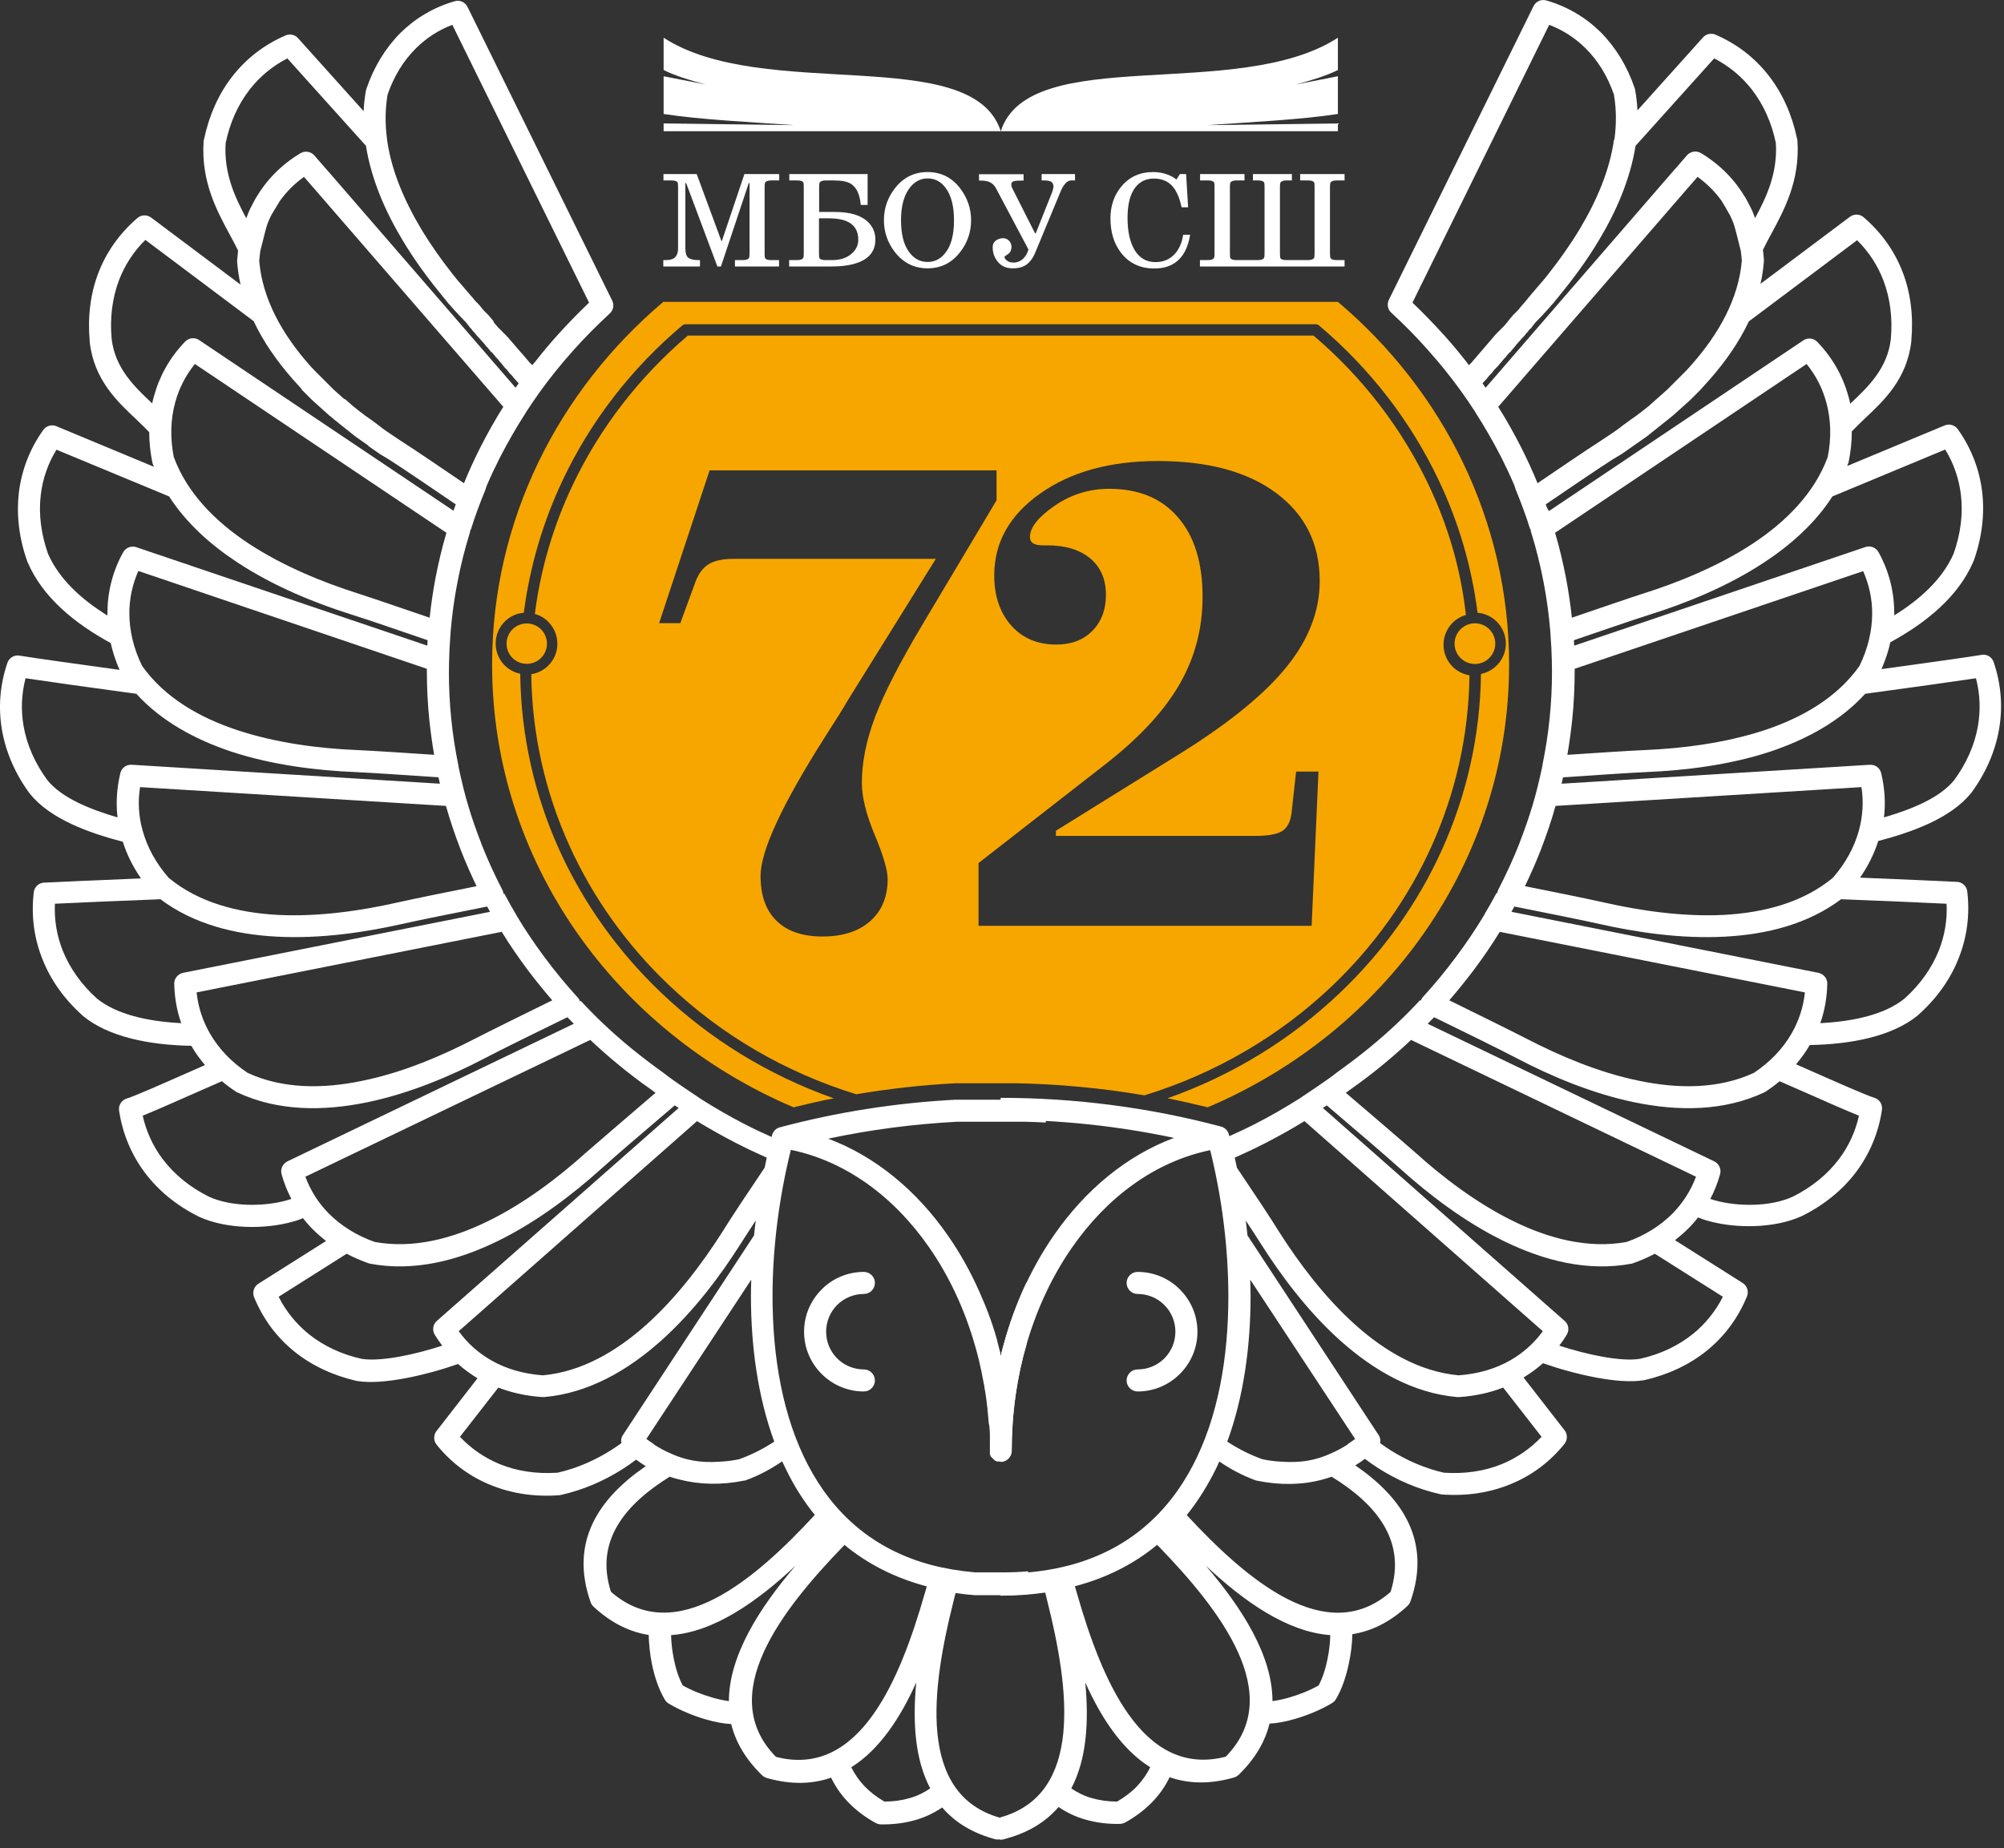 <svg width="129" height="119" viewBox="0 0 129 119" fill="none" xmlns="http://www.w3.org/2000/svg">
<rect x="0" y="0" width="129" height="119" fill="#333333" stroke="none"/>
<g clip-path="url(#clip0)">
<path fill-rule="evenodd" clip-rule="evenodd" d="M29.337 32.474C27.797 31.424 26.017 30.215 25.037 29.585L24.937 29.525L24.837 29.465L24.737 29.405L24.637 29.345L24.537 29.285L24.437 29.225L24.337 29.155L24.237 29.085L24.137 29.015L24.037 28.945L23.937 28.875L23.837 28.805L23.737 28.735L23.677 28.665L23.577 28.595L23.477 28.525L23.377 28.455L23.277 28.385L23.177 28.315L23.077 28.245L22.977 28.175L22.877 28.105L22.777 28.025L22.677 27.945L22.577 27.865L22.477 27.785L22.377 27.705L22.277 27.625L22.177 27.545L22.077 27.465L21.977 27.385L21.877 27.305L21.777 27.225L21.677 27.145L21.577 27.065L21.477 26.985L21.377 26.895L21.277 26.815L21.177 26.735L21.077 26.645L20.977 26.555L20.877 26.465L20.777 26.375L20.677 26.285L20.577 26.195L20.477 26.105L20.377 26.015L20.276 25.925L20.177 25.835L20.076 25.745L19.986 25.655L19.896 25.565L19.806 25.475L19.716 25.385L19.627 25.295L19.537 25.205L19.447 25.115L19.377 25.005L19.287 24.905L19.197 24.805L19.106 24.705L19.016 24.605L18.926 24.505L18.836 24.405C17.836 23.266 16.956 22.016 16.326 20.676L9.356 15.447C8.596 16.197 8.036 17.067 7.666 18.026C7.226 19.186 7.066 20.466 7.186 21.796V21.816C7.406 23.726 8.686 24.925 9.766 25.945L9.796 25.975C9.826 25.825 9.866 25.675 9.906 25.525L9.916 25.495C10.266 24.215 10.926 23.026 11.916 21.996C12.166 21.736 12.566 21.706 12.846 21.916L29.187 32.884C29.237 32.764 29.287 32.624 29.337 32.474ZM66.08 82.566V86.555C65.46 88.695 65.13 90.994 65.13 93.394C65.13 93.784 64.81 94.104 64.42 94.104H64.4H64.38H64.36H64.34H64.32H64.3H64.28H64.26H64.24H64.22H64.2H64.18L64.15 94.094L64.13 94.084L64.11 94.074L64.09 94.064L64.07 94.054L64.05 94.044L64.03 94.034L64.02 94.024L64.01 94.014L64 94.004L63.99 93.994L63.98 93.984L63.97 93.974L63.96 93.964L63.95 93.954L63.94 93.944L63.93 93.934L63.92 93.924L63.91 93.914L63.9 93.904L63.89 93.894L63.88 93.884L63.87 93.874L63.86 93.864L63.85 93.854L63.84 93.844L63.83 93.834L63.82 93.824L63.81 93.814L63.8 93.804L63.79 93.794L63.78 93.784L63.77 93.764L63.76 93.734L63.75 93.714L63.74 93.694L63.73 93.664V93.644L63.72 93.614V93.594V93.574V93.554V93.534V93.514V93.494V93.474V93.454V93.434V93.324V93.214V93.204V93.104V92.994V92.964V92.884V92.774V92.734V92.664V92.554V92.504V92.444V92.334C63.72 92.224 63.71 92.114 63.7 92.004L63.69 91.894L63.68 91.804V91.784L63.65 91.654L63.63 91.434L63.62 91.324L63.61 91.214L63.6 91.104V91.084L63.59 90.994L63.58 90.884L63.57 90.774L63.56 90.664L63.52 90.344L63.51 90.234C63.48 90.025 63.45 89.815 63.42 89.605L63.4 89.505L63.38 89.405L63.35 89.195L63.33 89.095L63.27 88.785L63.25 88.685L63.19 88.375L63.17 88.275C63.07 87.795 62.96 87.325 62.83 86.865L62.8 86.765L62.77 86.665C62.1 84.305 61.09 82.156 59.81 80.316C57.55 77.057 54.449 74.767 50.909 74.037C50.179 76.977 49.729 80.236 49.729 83.456C49.729 87.385 50.389 91.234 52.019 94.344C53.619 97.403 56.159 99.753 59.94 100.763C60.81 100.993 61.75 101.153 62.77 101.243H62.79H62.81H62.82H62.83H62.85H62.88H62.89H62.91H62.93H62.96H62.97H62.99H63.02H63.04H63.05H63.07H63.09H63.11H63.13H63.16H63.19H63.21H63.24H63.26H63.29H63.32H63.34H63.37H63.4H63.42H63.45H63.48H63.5H63.51H63.54H63.57H63.59H63.6H63.63H63.66H63.68H63.69H63.72H63.75H63.77H63.78H63.81H63.84H63.85H63.86H63.89H63.92H63.93H63.94H63.97H64H64.01H64.03H64.06H64.09H64.1H64.12H64.15H64.18H64.19H64.21H64.24H64.27H64.28H64.3H64.33H64.36H64.38H64.41H64.44H64.46H64.49H64.52C65.09 101.243 65.65 101.223 66.18 101.173V102.652C65.64 102.692 65.09 102.712 64.52 102.712H64.49H64.47H64.44H64.42H64.41H64.38H64.37H64.36H64.33H64.32H64.3H64.27H64.25H64.23H64.2H64.18H64.08H64.05H64.04H64.03H64H63.99H63.97H63.94H63.92H63.9H63.87H63.85H63.84H63.81H63.8H63.79H63.76H63.75H63.73H63.7H63.69H63.67H63.64H63.59H63.56H63.51H63.5H63.49H63.46H63.45H63.43H63.4H63.38H63.33H63.31H63.3H63.27H63.26H63.22H63.21H63.19H63.12H63.09H63.04H63.02H62.99H62.98H62.97H62.95H62.94H62.92H62.89H62.87H62.85H62.83H62.81H62.8H62.78H62.77H62.76C62.33 102.682 61.91 102.632 61.51 102.572C61.46 102.772 61.41 102.972 61.36 103.172C59.98 108.691 59.02 115.56 64.4 117.05V118.49C64.34 118.49 64.29 118.48 64.23 118.47C62.64 118.07 61.48 117.35 60.65 116.38C60.13 116.73 59.56 117.01 58.92 117.19C58.26 117.38 57.529 117.48 56.729 117.47C56.609 117.47 56.489 117.44 56.369 117.38C55.659 116.99 55.069 116.53 54.589 116.03C54.129 115.55 53.769 115.02 53.499 114.46C52.299 114.88 50.929 114.93 49.359 114.48C49.249 114.45 49.149 114.39 49.059 114.31C47.979 113.261 47.349 112.151 47.069 111.011C46.569 110.981 46.019 110.881 45.478 110.721L45.438 110.711C44.608 110.471 43.748 110.111 43.048 109.691C42.948 109.631 42.858 109.551 42.798 109.441C42.408 108.791 42.138 107.972 41.968 107.162C41.838 106.512 41.768 105.842 41.758 105.272C40.558 105.082 39.358 104.522 38.208 103.452C38.128 103.372 38.058 103.282 38.018 103.162C36.648 99.263 38.548 96.473 41.568 94.404C41.358 94.274 41.148 94.134 40.948 93.984C40.668 94.194 40.388 94.394 40.088 94.584C38.868 95.364 37.508 95.944 36.118 96.254L36.008 96.273C34.448 96.394 32.938 96.174 31.577 95.614C30.247 95.074 29.067 94.214 28.107 93.024C27.897 92.764 27.897 92.394 28.097 92.144L30.737 88.745C30.297 88.475 29.877 88.175 29.487 87.825C27.437 88.545 24.647 89.185 23.027 88.925L22.957 88.915C21.437 88.565 20.056 87.925 18.926 87.005C17.816 86.105 16.936 84.935 16.356 83.526C16.226 83.206 16.346 82.836 16.636 82.656L20.987 79.906C20.687 79.666 20.396 79.416 20.127 79.146C19.907 78.926 19.697 78.686 19.506 78.436C19.297 78.526 19.066 78.606 18.826 78.666C17.056 79.166 14.556 79.146 12.816 78.347L12.756 78.317C11.366 77.617 10.196 76.667 9.326 75.507L9.296 75.467C8.456 74.327 7.886 72.997 7.666 71.508C7.616 71.158 7.826 70.838 8.146 70.738C8.766 70.538 10.316 69.848 12.086 69.068L13.196 68.578C12.866 68.188 12.566 67.778 12.316 67.338C9.616 67.288 7.005 66.778 5.345 65.419L5.295 65.369C4.135 64.329 3.255 63.099 2.725 61.739C2.195 60.409 1.995 58.96 2.175 57.45C2.215 57.09 2.525 56.82 2.885 56.83C3.945 56.78 6.305 56.67 9.076 56.56C8.566 55.82 8.166 55.03 7.906 54.2C5.695 53.621 3.235 52.731 1.935 51.121L1.915 51.101C0.985 49.831 0.375 48.441 0.125 46.992C-0.115 45.582 -0.015 44.122 0.475 42.682C0.595 42.332 0.945 42.142 1.295 42.222C2.505 42.412 4.845 42.742 7.696 43.132C7.446 42.562 7.256 41.983 7.125 41.403C4.825 40.153 2.745 38.463 1.785 36.214L1.765 36.173C1.235 34.694 1.045 33.184 1.215 31.724C1.385 30.304 1.895 28.935 2.785 27.685C2.975 27.415 3.335 27.315 3.635 27.445L9.906 30.055L9.836 29.875L9.806 29.774C9.676 29.125 9.606 28.465 9.606 27.825C9.366 27.575 9.086 27.305 8.796 27.025C7.536 25.845 6.045 24.445 5.775 22.016V21.966C5.635 20.416 5.815 18.916 6.335 17.567C6.845 16.237 7.686 15.037 8.846 14.037C9.106 13.817 9.466 13.817 9.726 14.007L15.486 18.326C15.376 17.857 15.306 17.367 15.266 16.877C15.266 16.827 15.266 16.787 15.266 16.737C15.286 16.537 15.306 16.337 15.326 16.137C15.176 15.827 14.996 15.487 14.806 15.137C13.956 13.567 12.936 11.688 13.106 9.108C13.106 9.058 13.116 9.008 13.136 8.958C13.456 7.438 14.066 6.058 14.956 4.919C15.836 3.789 16.976 2.889 18.386 2.279C18.666 2.159 18.996 2.239 19.186 2.459L23.407 7.158C23.427 6.708 23.477 6.268 23.557 5.819L23.587 5.719C24.057 4.329 24.797 3.109 25.767 2.129C26.717 1.189 27.887 0.479 29.267 0.079C29.597 -0.021 29.947 0.139 30.097 0.449L39.408 19.356C39.548 19.646 39.478 19.986 39.248 20.186C38.428 20.946 37.648 21.726 36.918 22.546C36.498 23.016 36.088 23.496 35.698 23.985C35.668 24.026 35.638 24.066 35.608 24.105L35.598 24.116C35.348 24.425 35.108 24.745 34.868 25.075L34.708 25.295C34.418 25.695 34.138 26.115 33.858 26.545L33.838 26.585C33.238 27.515 32.688 28.475 32.178 29.465C31.877 30.064 31.587 30.664 31.327 31.284L31.317 31.304V31.314L31.307 31.344V31.354L31.297 31.374L31.287 31.404L31.277 31.434L31.267 31.454V31.464L31.247 31.524L31.237 31.554V31.564L31.227 31.584C31.057 31.994 30.897 32.404 30.747 32.814C30.587 33.244 30.437 33.684 30.307 34.114L30.277 34.094C30.277 34.164 30.267 34.224 30.247 34.294C29.917 35.354 29.647 36.433 29.437 37.543C29.237 38.573 29.097 39.613 29.007 40.673L28.987 40.983C28.947 41.513 28.917 42.053 28.907 42.602V42.622L28.897 43.242V43.292C28.897 44.312 28.947 45.312 29.047 46.282C29.147 47.302 29.307 48.301 29.507 49.291V49.311L29.547 49.511C29.907 51.221 30.317 52.601 30.967 54.27L30.977 54.31C31.377 55.33 31.837 56.33 32.347 57.32C32.388 57.4 32.407 57.48 32.417 57.56L32.468 57.54L32.528 57.66C32.748 58.07 32.977 58.48 33.218 58.88V58.89C33.228 58.91 33.248 58.94 33.258 58.96L33.288 59.01C33.828 59.91 34.428 60.799 35.078 61.669C35.748 62.569 36.458 63.429 37.198 64.239C37.268 64.309 37.308 64.389 37.338 64.479L37.388 64.449C37.598 64.679 37.818 64.899 38.028 65.119C38.328 65.429 38.638 65.729 38.948 66.019C39.478 66.518 40.028 66.998 40.598 67.468C41.298 68.038 42.018 68.588 42.748 69.108C43.358 69.598 44.508 70.348 45.158 70.788C46.079 71.368 47.009 71.907 47.949 72.388C48.509 72.677 49.079 72.947 49.669 73.207L49.699 73.087C49.769 72.837 49.959 72.647 50.199 72.587C53.899 71.598 57.7 71.008 61.51 70.808H61.55H61.59H61.63H61.67H61.71H61.75H61.8H61.84H61.88H61.92H62.01H62.05H62.09H62.13H62.17H62.21H62.25H62.3H62.34H62.38H62.43H62.47H62.51H62.55H62.59H62.63H62.66H62.67H62.68H62.71H62.72H62.73H62.76H62.78H62.8H62.83H62.85H62.86H62.89H62.9H62.92H62.95H62.97H62.99H63.02H63.04H63.05H63.08H63.09H63.11H63.14H63.16H63.18H63.21H63.23H63.24H63.27H63.28H63.29H63.32H63.34H63.36H63.39H63.41H63.42H63.45H63.46H63.47H63.5H63.51H63.53H63.55H63.58H63.6H63.61H63.64H63.65H63.66H63.69H63.7H63.72H63.75H63.78H63.8H63.81H63.84H63.85H63.86H63.89H63.9H63.92H63.95H63.97H63.99H64H64.03H64.04H64.05H64.08H64.09H64.11H64.14H64.16H64.18H64.21H64.22H64.23H64.26H64.27H64.29H64.32H64.34H64.36H64.39H64.41H64.42H64.45H64.46H64.48H64.51H64.53H64.55H64.58H64.6H64.61H64.64H64.65H64.67H64.7H64.72H64.74H64.77H64.78H64.79H64.82H64.83H64.85H64.88H64.9H64.92H64.95H64.96H64.97H65H65.01H65.03H65.06H65.08H65.1H65.13H65.14H65.15H65.18H65.19H65.21H65.24H65.26H65.28H65.29H65.32H65.33H65.34H65.37H65.38H65.4H65.45H65.47H65.48H65.51H65.52H65.53H65.56H65.57H65.59H65.62H65.64H65.66H65.67H65.7H65.71H65.72H65.75H65.76H65.78H65.81H65.84H65.86H65.87H65.92H65.95H65.96H65.98H66.05H66.06H66.09C66.5 70.818 66.91 70.838 67.32 70.858V72.278C66.88 72.257 66.45 72.237 66.01 72.228H65.97H65.96H65.88H65.87H65.85H65.82H65.79H65.77H65.76H65.72H65.71H65.68H65.67H65.65H65.62H65.59H65.57H65.56H65.53H65.52H65.51H65.48H65.47H65.45H65.43H65.4H65.38H65.37H65.34H65.33H65.32H65.27H65.25H65.22H65.2H65.19H65.16H65.15H65.14H65.11H65.1H65.08H65.06H65.03H65.01H65H64.97H64.96H64.95H64.9H64.88H64.85H64.83H64.82H64.79H64.78H64.77H64.74H64.72H64.7H64.67H64.65H64.68H64.65H64.64H64.62H64.59H64.58H64.56H64.53H64.51H64.5H64.48H64.47H64.45H64.42H64.4H64.38H64.35H64.33H64.32H64.29H64.28H64.27H64.24H64.22H64.2H64.17H64.15H64.14H64.11H64.1H64.09H64.07H64.06H64.04H64.02H63.99H63.97H63.96H63.93H63.92H63.91H63.89H63.88H63.87H63.85H63.82H63.79H63.77H63.78H63.75H63.74H63.73H63.71H63.7H63.69H63.67H63.64H63.62H63.6H63.59H63.56H63.55H63.54H63.53H63.52H63.51H63.49H63.46H63.44H63.42H63.39H63.38H63.37H63.36H63.35H63.34H63.32H63.29H63.27H63.25H63.22H63.2H63.19H63.18H63.16H63.15H63.13H63.1H63.08H63.06H63.03H63.01H63H62.98H62.97H62.95H62.92H62.9H62.88H62.85H62.83H62.82H62.8H62.79H62.78H62.75H62.71H62.67H62.66H62.62H62.57H62.53H62.49H62.45H62.41H62.37H62.33H62.28H62.24H62.2H62.16H62.15H62.1H62.06H62.02H61.98H61.97H61.92H61.88H61.84H61.81H61.8H61.76H61.72H61.68H61.65H61.63H61.59C58.8 72.377 56.029 72.737 53.309 73.317C56.359 74.457 59.02 76.667 61.04 79.586C61.81 80.696 62.48 81.896 63.05 83.186L63.07 83.226L63.08 83.256L63.11 83.326L63.14 83.396L63.17 83.466L63.23 83.606L63.26 83.676L63.35 83.885L63.38 83.956C63.44 84.096 63.49 84.246 63.55 84.385L63.58 84.455L63.59 84.475L63.61 84.535C63.81 85.065 63.99 85.605 64.15 86.165V86.175L64.17 86.245L64.19 86.325L64.21 86.405L64.22 86.455L64.23 86.485L64.25 86.565L64.27 86.645L64.29 86.725L64.35 86.955L64.36 87.005L64.37 87.025L64.39 87.105L64.4 87.145L64.41 87.185L64.38 87.155L64.42 87.305C64.82 85.635 65.38 84.046 66.08 82.566ZM54.799 113.791C55.009 114.22 55.289 114.63 55.639 115C55.989 115.37 56.419 115.7 56.929 116C57.529 116 58.059 115.92 58.55 115.78C59.05 115.64 59.49 115.42 59.88 115.15C58.89 113.281 58.74 110.851 58.98 108.331C57.94 110.651 56.589 112.671 54.799 113.791ZM51.219 100.803C48.749 103.122 45.969 105.082 43.198 105.282C43.208 105.752 43.268 106.292 43.378 106.832C43.498 107.442 43.688 108.032 43.948 108.521C44.508 108.841 45.188 109.111 45.849 109.301L45.879 109.311C46.239 109.411 46.599 109.491 46.919 109.531C46.929 106.592 48.889 103.522 51.219 100.803ZM43.108 95.084C40.218 96.873 38.278 99.243 39.328 102.492C43.478 106.122 48.619 101.693 52.449 97.543C51.819 96.763 51.259 95.903 50.789 94.994C50.639 94.704 50.489 94.394 50.349 94.094C49.629 94.584 48.859 95.004 48.029 95.304C47.989 95.324 47.939 95.334 47.899 95.334C46.469 95.624 45.059 95.604 43.738 95.264C43.528 95.214 43.318 95.154 43.108 95.084ZM54.359 99.473L54.259 99.583C50.309 103.672 46.039 109.141 49.949 113.121C55.349 114.52 57.95 108.092 59.52 102.622L59.66 102.143L59.61 102.132C57.529 101.573 55.799 100.663 54.359 99.473ZM55.609 88.175C54.939 88.175 54.329 87.905 53.889 87.465L53.859 87.435C53.439 86.995 53.179 86.405 53.179 85.745C53.179 85.075 53.449 84.465 53.889 84.025C54.329 83.586 54.939 83.316 55.609 83.316C55.999 83.316 56.319 82.996 56.319 82.606C56.319 82.216 55.999 81.896 55.609 81.896C54.549 81.896 53.579 82.326 52.889 83.026C52.189 83.726 51.759 84.685 51.759 85.745C51.759 86.785 52.169 87.725 52.849 88.425L52.889 88.465C53.589 89.165 54.549 89.595 55.609 89.595C55.999 89.595 56.319 89.275 56.319 88.885C56.319 88.495 55.999 88.175 55.609 88.175ZM49.839 92.824C48.789 89.954 48.339 86.715 48.339 83.446C48.339 83.096 48.349 82.746 48.359 82.396L41.608 92.654C41.778 92.774 41.938 92.884 42.098 92.994L42.088 93.004C42.438 93.234 42.798 93.424 43.168 93.584C44.148 94.034 45.118 94.204 46.359 94.114C46.769 94.094 47.179 94.044 47.589 93.954C48.389 93.664 49.139 93.284 49.839 92.824ZM48.539 79.546C48.569 79.226 48.609 78.906 48.649 78.586C48.269 79.166 47.929 79.686 47.689 80.066C46.399 82.106 44.668 84.435 42.568 86.315C40.418 88.235 37.888 89.705 35.038 89.954C34.988 89.954 34.938 89.954 34.888 89.954C33.898 89.885 32.958 89.685 32.078 89.345L29.607 92.514C30.347 93.294 31.207 93.874 32.148 94.264C33.288 94.734 34.558 94.914 35.898 94.824C37.118 94.544 38.298 94.034 39.368 93.354C39.578 93.214 39.788 93.074 39.998 92.924C39.958 92.734 39.998 92.524 40.128 92.354L48.539 79.546ZM49.219 75.187C49.269 74.967 49.309 74.747 49.359 74.537C48.679 74.237 47.999 73.917 47.339 73.577C46.489 73.137 45.669 72.677 44.868 72.188L29.527 85.715C30.097 86.495 30.797 87.115 31.597 87.575C32.578 88.145 33.718 88.465 34.948 88.555C37.438 88.325 39.688 87.015 41.618 85.285C43.598 83.506 45.248 81.286 46.489 79.336C47.079 78.376 48.209 76.687 49.219 75.187ZM24.917 8.978C24.787 8.018 24.787 7.058 24.947 6.098C25.347 4.929 25.967 3.909 26.777 3.109C27.427 2.459 28.217 1.939 29.117 1.599L37.918 19.486C37.218 20.156 36.538 20.856 35.888 21.576C35.438 22.076 35.008 22.586 34.598 23.106L34.568 23.146L34.438 23.306L34.418 23.336L34.378 23.366L34.358 23.396L34.308 23.456L34.288 23.486L34.268 23.516L34.208 23.456L34.148 23.396L34.088 23.336L34.028 23.266L33.968 23.196L33.908 23.126L33.848 23.056L33.788 22.986L33.728 22.916L33.668 22.846L33.608 22.776L33.548 22.706L33.508 22.666L33.448 22.596L33.388 22.526L33.328 22.456L33.268 22.386L33.208 22.316L33.148 22.246L33.087 22.176L33.028 22.106L32.968 22.036L32.907 21.966L32.847 21.896L32.788 21.826L32.727 21.756L32.667 21.686L32.638 21.666L32.578 21.596L32.517 21.536L32.458 21.476L32.398 21.416L32.337 21.356L32.278 21.296L32.218 21.236L32.157 21.176L32.097 21.116L32.038 21.056L31.988 20.996L31.938 20.936L31.887 20.876L31.837 20.816L31.787 20.756L31.757 20.666L31.707 20.606L31.657 20.546L31.607 20.486L31.557 20.426L31.507 20.366L31.457 20.306L31.407 20.256L31.357 20.206L31.307 20.156L31.257 20.106L31.207 20.056L31.157 20.006L31.107 19.956L31.067 19.906L31.027 19.856L30.987 19.806L30.947 19.756L30.907 19.706L30.867 19.656L30.827 19.616L30.767 19.556L30.757 19.536L30.717 19.486L30.677 19.466L30.647 19.436L30.607 19.386L30.587 19.366L30.527 19.296L30.467 19.226L30.457 19.206L30.417 19.156L30.387 19.126L30.357 19.096L30.317 19.046L30.297 19.026L30.187 18.896L30.177 18.886L30.167 18.866L30.117 18.816L30.087 18.786L30.057 18.746L30.017 18.696L29.997 18.676L29.937 18.606L29.877 18.536L29.867 18.516L29.817 18.466L29.717 18.346L29.697 18.326L29.637 18.256L29.577 18.186L29.517 18.116L29.487 18.087L29.457 18.047L29.417 17.997L29.397 17.977L29.277 17.826L29.267 17.806L29.217 17.747L29.187 17.716L29.157 17.677C28.447 16.777 27.747 15.797 27.127 14.767C26.047 12.967 25.197 11.008 24.917 9.008V8.978ZM18.016 12.937C18.436 12.347 18.956 11.828 19.567 11.388L20.157 12.068L20.166 12.078L20.177 12.088L32.398 26.195C31.867 27.035 31.387 27.895 30.937 28.775C30.547 29.545 30.187 30.324 29.867 31.114C28.387 30.105 26.737 28.985 25.817 28.395L25.727 28.335L25.637 28.275L25.547 28.215L25.457 28.155L25.367 28.095L25.277 28.035L25.187 27.975L24.907 27.785L24.627 27.585L24.537 27.515L24.447 27.445L24.357 27.375L24.267 27.305L24.077 27.165L23.887 27.025L23.787 26.955L23.687 26.885L23.587 26.815L23.487 26.745L23.297 26.595L23.197 26.525L23.097 26.445L22.907 26.295L22.807 26.215L22.707 26.135L22.617 26.055L22.527 25.975L22.437 25.895L22.347 25.815L22.257 25.735L22.127 25.665L22.037 25.585L21.947 25.505L21.757 25.335L21.667 25.255L21.577 25.175L21.487 25.095L21.397 25.005L21.307 24.915L21.217 24.825L21.127 24.735L21.037 24.645L20.947 24.555L20.857 24.465L20.677 24.285L20.587 24.195L20.497 24.105L20.407 24.015L20.317 23.925L20.227 23.835L20.146 23.745L20.067 23.666L19.986 23.576L19.907 23.486C18.196 21.546 16.896 19.286 16.686 16.797C16.706 16.577 16.726 16.367 16.756 16.157C16.806 15.977 16.866 15.737 16.926 15.487C17.016 15.127 17.106 14.747 17.216 14.417C17.286 14.227 17.366 14.047 17.456 13.867L17.526 13.747C17.696 13.467 17.856 13.197 18.016 12.937ZM14.526 9.208C14.796 7.908 15.316 6.738 16.076 5.759C16.716 4.939 17.526 4.259 18.496 3.759L23.557 9.388C23.897 11.528 24.787 13.597 25.927 15.487C26.697 16.777 27.587 17.977 28.477 19.056L28.487 19.076L28.707 19.336L28.737 19.376L28.787 19.436L28.797 19.456L28.857 19.526L28.917 19.596L28.937 19.616L28.987 19.666L29.017 19.706L29.177 19.886L29.237 19.956L29.257 19.976L29.307 20.026L29.337 20.066L29.367 20.096L29.417 20.146L29.437 20.166L29.497 20.236L29.557 20.306L29.577 20.326L29.627 20.376L29.657 20.406L29.687 20.436L29.737 20.486L29.757 20.506L29.817 20.576L29.857 20.616L29.897 20.656L29.937 20.696L29.977 20.736L29.987 20.746L30.017 20.786L30.027 20.796L30.057 20.836L30.067 20.846L30.097 20.886L30.107 20.896L30.137 20.936L30.147 20.946L30.177 20.986L30.187 20.996L30.217 21.036L30.227 21.056L30.257 21.096L30.277 21.116L30.307 21.146L30.327 21.166L30.357 21.196L30.377 21.216V21.246L30.397 21.266L30.427 21.296L30.447 21.326L30.477 21.356L30.507 21.386L30.537 21.416L30.567 21.446L30.587 21.476L30.617 21.506L30.637 21.536L30.667 21.576L30.687 21.596L30.717 21.636L30.737 21.656L30.777 21.696L30.797 21.716L30.837 21.756L30.857 21.776L30.897 21.826L30.917 21.846L31.017 21.966L31.027 21.976L31.077 22.026L31.087 22.036L31.137 22.096L31.147 22.106L31.197 22.166L31.207 22.176L31.257 22.236V22.246L31.317 22.316L31.377 22.376L31.437 22.446L31.497 22.516L31.557 22.586V22.596L31.617 22.666H31.637L31.697 22.726L31.707 22.736L31.757 22.796L31.767 22.806L31.817 22.866L31.827 22.876L31.877 22.936L31.887 22.956L31.938 23.016L31.957 23.036L32.008 23.086L32.028 23.106L32.068 23.156L32.087 23.176L32.127 23.226L32.148 23.256L32.188 23.306L32.218 23.336L32.258 23.376L32.347 23.486L32.377 23.526L32.407 23.566L32.438 23.606L32.468 23.646L32.498 23.676L32.538 23.716L32.568 23.745L32.608 23.785L32.638 23.816L32.678 23.866L32.697 23.895L32.737 23.945L32.758 23.976L32.797 24.026L32.818 24.046L32.867 24.096L32.888 24.116L32.938 24.166L32.958 24.186L33.008 24.245L33.017 24.265L33.068 24.325L33.078 24.335L33.127 24.395L33.138 24.405L33.188 24.465L33.198 24.475L33.258 24.535L33.268 24.545L33.328 24.615L33.388 24.685L33.188 24.965L29.997 21.276L21.247 11.168L20.957 10.838C20.947 10.828 20.937 10.818 20.927 10.808L20.236 10.008C20.017 9.758 19.637 9.688 19.337 9.868C18.106 10.608 17.156 11.588 16.476 12.737C16.386 12.887 16.306 13.047 16.226 13.207C16.096 13.437 15.986 13.687 15.896 13.947L15.856 14.057C15.136 12.727 14.396 11.158 14.526 9.208ZM10.886 31.964C11.976 33.664 13.536 35.064 15.266 36.203C17.626 37.763 20.317 38.843 22.607 39.563C23.787 39.933 25.797 40.633 27.527 41.223L27.507 41.573L8.776 35.234C8.456 35.124 8.096 35.254 7.926 35.564C7.236 36.813 6.915 38.143 6.915 39.493V39.633C5.235 38.593 3.805 37.283 3.095 35.664C2.645 34.394 2.475 33.104 2.625 31.864C2.745 30.854 3.075 29.864 3.635 28.955L10.886 31.964ZM8.776 44.672C5.775 44.262 3.175 43.902 1.645 43.672C1.375 44.702 1.345 45.732 1.515 46.732C1.725 47.962 2.255 49.151 3.055 50.241C3.985 51.381 5.785 52.111 7.566 52.631C7.456 51.701 7.516 50.751 7.746 49.781C7.826 49.441 8.136 49.221 8.476 49.241L28.317 50.461C28.287 50.321 28.257 50.191 28.227 50.051C26.307 49.921 23.997 49.761 22.847 49.711C20.427 49.611 17.546 49.271 14.876 48.391C12.556 47.612 10.386 46.442 8.776 44.672ZM10.326 57.9C7.506 58.01 4.955 58.12 3.535 58.19C3.485 59.25 3.665 60.27 4.035 61.199C4.495 62.349 5.245 63.399 6.245 64.299C7.506 65.319 9.506 65.769 11.666 65.879C11.386 65.089 11.236 64.239 11.216 63.349C11.206 62.999 11.456 62.709 11.786 62.639L31.547 58.71L31.357 58.37C29.407 58.76 26.997 59.24 25.847 59.5C23.497 60.029 20.627 60.459 17.816 60.309C15.106 60.169 12.456 59.5 10.326 57.9ZM36.938 65.918C36.798 65.778 36.668 65.639 36.528 65.499L36.398 65.559C34.618 66.428 32.328 67.548 31.187 68.148C29.047 69.268 26.387 70.408 23.617 70.978C20.797 71.558 17.876 71.558 15.276 70.338L15.186 70.288C14.866 70.078 14.566 69.858 14.286 69.618L12.666 70.328C11.266 70.948 9.996 71.508 9.186 71.838C9.416 72.867 9.846 73.787 10.446 74.597L10.476 74.637C11.226 75.627 12.226 76.437 13.416 77.037L13.436 77.047C14.866 77.707 16.966 77.707 18.466 77.287C18.566 77.257 18.666 77.227 18.756 77.197C18.496 76.707 18.286 76.177 18.126 75.607C18.026 75.257 18.216 74.897 18.546 74.757L36.938 65.918ZM43.688 71.338L43.438 71.178H43.428L43.008 71.538C41.518 72.807 39.628 74.417 38.668 75.287C36.878 76.897 34.578 78.666 32.047 79.906C29.457 81.176 26.627 81.896 23.817 81.366C23.777 81.356 23.727 81.346 23.687 81.326C23.207 81.156 22.747 80.956 22.317 80.726L17.936 83.496C18.416 84.445 19.066 85.235 19.846 85.875C20.807 86.655 21.977 87.205 23.287 87.495C24.527 87.685 26.687 87.225 28.467 86.645C28.297 86.425 28.137 86.185 27.987 85.945C27.807 85.645 27.867 85.265 28.127 85.045L43.688 71.338ZM42.088 70.458L42.198 70.368L41.958 70.188C41.188 69.648 40.438 69.078 39.718 68.478C39.138 67.998 38.558 67.488 37.998 66.958L19.657 75.767C19.997 76.677 20.497 77.457 21.147 78.117C21.947 78.926 22.957 79.556 24.117 79.966C26.577 80.416 29.097 79.766 31.417 78.626C33.808 77.457 35.998 75.767 37.718 74.217C38.668 73.387 40.578 71.758 42.088 70.458ZM30.537 66.898C31.647 66.329 33.798 65.269 35.548 64.409C34.988 63.759 34.458 63.099 33.958 62.439C33.378 61.659 32.818 60.849 32.297 59.999L12.656 63.899C12.756 64.859 13.056 65.749 13.516 66.548C14.086 67.538 14.906 68.388 15.936 69.078C18.206 70.128 20.807 70.118 23.337 69.588C25.947 69.058 28.487 67.958 30.537 66.898ZM25.537 58.12C26.747 57.85 28.867 57.42 30.677 57.06C30.317 56.31 29.977 55.54 29.667 54.75L29.657 54.72C29.297 53.791 28.977 52.851 28.707 51.891L9.016 50.681C8.866 51.631 8.926 52.571 9.176 53.461C9.476 54.56 10.046 55.59 10.856 56.52C12.786 58.12 15.306 58.77 17.896 58.91C20.547 59.04 23.277 58.63 25.537 58.12ZM22.897 48.291C24.067 48.341 26.127 48.481 27.947 48.601C27.817 47.861 27.717 47.112 27.637 46.362C27.527 45.302 27.477 44.242 27.477 43.182V43.062L8.906 36.763C8.516 37.643 8.326 38.563 8.326 39.483C8.326 40.613 8.606 41.773 9.146 42.872C10.586 44.912 12.846 46.212 15.306 47.022C17.856 47.861 20.597 48.191 22.897 48.291ZM23.047 38.213C20.837 37.513 18.276 36.483 16.046 35.024C13.886 33.604 12.046 31.764 11.186 29.425C10.946 28.205 10.976 27.015 11.276 25.915L11.286 25.885C11.526 25.005 11.946 24.175 12.546 23.436L28.737 34.304C28.457 35.254 28.227 36.224 28.037 37.203C27.877 38.053 27.747 38.913 27.657 39.773C25.927 39.183 24.007 38.523 23.047 38.213Z" fill="white"/>
<path fill-rule="evenodd" clip-rule="evenodd" d="M99.503 32.474C101.043 31.424 102.823 30.215 103.803 29.585L103.903 29.525L104.003 29.465L104.103 29.405L104.203 29.345L104.303 29.285L104.403 29.225L104.503 29.155L104.603 29.085L104.703 29.015L104.803 28.945L104.903 28.875L105.003 28.805L105.103 28.735L105.203 28.665L105.303 28.595L105.403 28.525L105.503 28.455L105.603 28.385L105.703 28.315L105.803 28.245L105.903 28.175L106.003 28.105L106.103 28.025L106.203 27.945L106.303 27.865L106.403 27.785L106.503 27.705L106.603 27.625L106.703 27.545L106.803 27.465L106.903 27.385L107.003 27.305L107.103 27.225L107.203 27.145L107.303 27.065L107.403 26.985L107.503 26.905L107.603 26.825L107.703 26.745L107.803 26.655L107.903 26.565L108.003 26.475L108.103 26.385L108.203 26.295L108.303 26.205L108.403 26.115L108.503 26.025L108.603 25.935L108.704 25.845L108.804 25.755L108.894 25.665L108.984 25.575L109.074 25.485L109.164 25.395L109.254 25.305L109.344 25.215L109.434 25.125L109.524 25.026L109.614 24.925L109.704 24.826L109.794 24.726L109.884 24.626L109.974 24.526L110.064 24.426C111.064 23.286 111.944 22.036 112.574 20.696L119.544 15.467C120.304 16.217 120.864 17.087 121.234 18.047C121.675 19.206 121.835 20.486 121.715 21.816V21.836C121.494 23.746 120.214 24.945 119.134 25.965L119.104 25.995C119.074 25.845 119.034 25.695 118.994 25.545L118.984 25.515C118.634 24.236 117.974 23.046 116.984 22.016C116.734 21.756 116.334 21.726 116.054 21.936L99.713 32.904C99.603 32.764 99.553 32.624 99.503 32.474ZM74.041 113.791C73.831 114.221 73.551 114.631 73.201 115.001C72.851 115.371 72.421 115.7 71.911 116C71.311 116 70.781 115.92 70.29 115.78C69.79 115.64 69.35 115.42 68.96 115.151C69.951 113.281 70.1 110.851 69.86 108.332C70.9 110.651 72.251 112.671 74.041 113.791ZM77.611 100.803C80.081 103.123 82.862 105.082 85.632 105.282C85.622 105.752 85.562 106.292 85.452 106.832C85.332 107.442 85.142 108.032 84.882 108.522C84.322 108.842 83.641 109.112 82.981 109.302L82.951 109.312C82.591 109.411 82.231 109.491 81.911 109.531C81.911 106.592 79.941 103.522 77.611 100.803ZM87.052 105.222C88.252 105.032 89.452 104.472 90.602 103.402C90.682 103.323 90.752 103.233 90.792 103.113C92.162 99.213 90.262 96.424 87.242 94.354C87.452 94.224 87.662 94.084 87.862 93.934C88.142 94.144 88.422 94.344 88.722 94.534C89.942 95.314 91.302 95.894 92.692 96.204L92.802 96.224C94.362 96.344 95.873 96.124 97.233 95.564C98.563 95.024 99.743 94.164 100.703 92.974C100.913 92.714 100.913 92.344 100.713 92.094L98.073 88.695C98.513 88.425 98.933 88.125 99.323 87.775C101.373 88.495 104.163 89.135 105.783 88.875L105.853 88.865C107.373 88.515 108.753 87.875 109.884 86.955C110.994 86.055 111.874 84.886 112.454 83.476C112.584 83.156 112.464 82.786 112.174 82.606L107.823 79.856C108.123 79.616 108.413 79.367 108.683 79.097C108.904 78.877 109.114 78.637 109.304 78.387C109.514 78.477 109.744 78.557 109.984 78.617C111.754 79.117 114.254 79.097 115.994 78.297L116.054 78.267C117.444 77.567 118.614 76.617 119.484 75.457L119.514 75.417C120.354 74.277 120.924 72.948 121.144 71.458C121.194 71.108 120.984 70.788 120.664 70.688C120.044 70.488 118.494 69.798 116.724 69.018L115.614 68.528C115.944 68.138 116.244 67.728 116.494 67.288C119.194 67.239 121.805 66.729 123.465 65.369L123.515 65.319C124.675 64.279 125.555 63.049 126.085 61.689C126.615 60.36 126.815 58.91 126.635 57.4C126.595 57.04 126.285 56.77 125.925 56.78C124.865 56.73 122.505 56.62 119.734 56.51C120.244 55.77 120.644 54.98 120.904 54.151C123.115 53.571 125.575 52.681 126.875 51.071L126.895 51.051C127.825 49.781 128.435 48.392 128.685 46.942C128.925 45.532 128.825 44.072 128.335 42.633C128.215 42.283 127.865 42.093 127.515 42.173C126.305 42.363 123.965 42.693 121.114 43.083C121.364 42.513 121.555 41.933 121.685 41.353C123.985 40.103 126.065 38.413 127.025 36.164L127.045 36.124C127.575 34.644 127.765 33.134 127.595 31.674C127.425 30.255 126.915 28.885 126.025 27.635C125.835 27.365 125.475 27.265 125.175 27.395L118.904 30.005L118.974 29.825L119.004 29.725C119.134 29.075 119.204 28.415 119.204 27.775C119.444 27.525 119.724 27.255 120.014 26.975C121.274 25.795 122.765 24.396 123.035 21.966V21.916C123.175 20.366 122.995 18.866 122.475 17.517C121.965 16.187 121.124 14.987 119.964 13.987C119.704 13.767 119.344 13.767 119.084 13.957L113.324 18.277C113.434 17.807 113.504 17.317 113.544 16.827C113.544 16.777 113.544 16.737 113.544 16.687C113.524 16.487 113.504 16.287 113.484 16.087C113.634 15.777 113.814 15.437 114.004 15.087C114.854 13.517 115.874 11.638 115.704 9.058C115.704 9.008 115.694 8.958 115.674 8.908C115.354 7.388 114.744 6.009 113.854 4.869C112.974 3.739 111.834 2.839 110.424 2.229C110.144 2.109 109.814 2.189 109.624 2.409L105.403 7.109C105.383 6.659 105.333 6.219 105.253 5.769L105.223 5.669C104.753 4.279 104.013 3.059 103.043 2.079C102.093 1.139 100.923 0.43 99.543 0.03C99.213 -0.07 98.863 0.09 98.713 0.4L89.402 19.306C89.262 19.596 89.332 19.936 89.562 20.136C90.382 20.896 91.162 21.676 91.882 22.496C92.302 22.966 92.712 23.446 93.102 23.936C93.132 23.976 93.162 24.016 93.192 24.056L93.202 24.066C93.452 24.376 93.692 24.696 93.932 25.026L94.092 25.245C94.382 25.645 94.662 26.065 94.942 26.495L94.962 26.535C95.562 27.465 96.112 28.425 96.623 29.415C96.923 30.015 97.213 30.615 97.473 31.235L97.483 31.255V31.265L97.493 31.294V31.305L97.503 31.325L97.513 31.355L97.523 31.384L97.533 31.404V31.415L97.553 31.474L97.563 31.504V31.514L97.573 31.534C97.743 31.944 97.903 32.354 98.053 32.764C98.213 33.194 98.363 33.634 98.493 34.064L98.523 34.044C98.523 34.114 98.533 34.174 98.553 34.244C98.883 35.304 99.153 36.384 99.363 37.493C99.563 38.523 99.703 39.563 99.793 40.623L99.813 40.933C99.853 41.463 99.883 42.003 99.893 42.553V42.573L99.903 43.193V43.242C99.903 44.262 99.853 45.262 99.753 46.232C99.653 47.252 99.493 48.252 99.293 49.242V49.261L99.253 49.462C98.893 51.171 98.483 52.551 97.833 54.221L97.823 54.261C97.423 55.281 96.963 56.28 96.453 57.27C96.412 57.35 96.392 57.43 96.382 57.51L96.332 57.49L96.272 57.61C96.052 58.02 95.823 58.43 95.582 58.83V58.84C95.573 58.86 95.552 58.89 95.543 58.91L95.513 58.96C94.972 59.86 94.372 60.75 93.722 61.619C93.052 62.519 92.342 63.379 91.602 64.189C91.532 64.259 91.492 64.339 91.462 64.429L91.412 64.399C91.202 64.629 90.982 64.849 90.772 65.069C90.472 65.379 90.162 65.679 89.852 65.969C89.322 66.469 88.772 66.949 88.202 67.418C87.502 67.988 86.782 68.538 86.052 69.058C85.442 69.548 84.292 70.298 83.641 70.738C82.722 71.318 81.791 71.858 80.851 72.338C80.291 72.628 79.711 72.898 79.131 73.157L79.101 73.037C79.031 72.788 78.841 72.598 78.601 72.538C73.981 71.308 69.19 70.688 64.41 70.688V72.098C68.16 72.098 71.901 72.488 75.571 73.267C72.521 74.407 69.86 76.617 67.84 79.537C66.29 81.776 65.11 84.426 64.41 87.335V94.134C64.8 94.134 65.12 93.814 65.12 93.424C65.12 88.425 66.58 83.826 69 80.336C71.261 77.077 74.361 74.787 77.901 74.057C78.631 76.997 79.071 80.256 79.071 83.476C79.071 87.405 78.411 91.254 76.781 94.364C75.181 97.424 72.641 99.773 68.86 100.783C67.54 101.133 66.06 101.323 64.4 101.323V102.743C65.42 102.743 66.38 102.673 67.28 102.543C67.33 102.743 67.38 102.943 67.43 103.143C68.81 108.662 69.77 115.53 64.39 117.02V118.46C64.45 118.46 64.5 118.45 64.56 118.44C66.15 118.04 67.31 117.32 68.14 116.35C68.66 116.7 69.23 116.98 69.87 117.16C70.531 117.35 71.261 117.45 72.061 117.44C72.181 117.44 72.301 117.41 72.421 117.35C73.131 116.96 73.721 116.5 74.201 116C74.661 115.52 75.021 114.991 75.291 114.431C76.491 114.851 77.861 114.901 79.431 114.451C79.541 114.421 79.641 114.361 79.731 114.281C80.811 113.231 81.441 112.121 81.721 110.981C82.221 110.951 82.772 110.851 83.311 110.691L83.352 110.681C84.182 110.441 85.042 110.081 85.742 109.661C85.842 109.601 85.932 109.521 85.992 109.411C86.382 108.762 86.652 107.942 86.822 107.132C86.972 106.462 87.042 105.802 87.052 105.222ZM85.722 95.084C85.522 95.154 85.312 95.214 85.102 95.274C83.781 95.624 82.371 95.634 80.941 95.344C80.891 95.334 80.851 95.324 80.811 95.314C79.981 95.004 79.201 94.594 78.491 94.104C78.351 94.414 78.211 94.714 78.051 95.004C77.571 95.914 77.021 96.774 76.391 97.553C80.231 101.693 85.362 106.122 89.512 102.503C90.552 99.243 88.622 96.864 85.722 95.084ZM74.481 99.473C73.041 100.663 71.311 101.573 69.24 102.123L69.19 102.133L69.33 102.613C70.9 108.072 73.501 114.501 78.901 113.111C82.811 109.132 78.541 103.662 74.591 99.573L74.481 99.473ZM73.231 88.175C73.901 88.175 74.511 87.905 74.951 87.465L74.981 87.435C75.401 86.995 75.661 86.405 75.661 85.745C75.661 85.076 75.391 84.466 74.951 84.026C74.511 83.586 73.901 83.316 73.231 83.316C72.841 83.316 72.521 82.996 72.521 82.606C72.521 82.216 72.841 81.896 73.231 81.896C74.291 81.896 75.261 82.326 75.951 83.026C76.651 83.726 77.081 84.686 77.081 85.745C77.081 86.785 76.671 87.725 75.991 88.425L75.951 88.465C75.251 89.165 74.291 89.595 73.231 89.595C72.841 89.595 72.521 89.275 72.521 88.885C72.521 88.495 72.841 88.175 73.231 88.175ZM79.001 92.824C80.051 89.955 80.501 86.715 80.501 83.446C80.501 83.096 80.491 82.746 80.481 82.396L87.232 92.654C87.062 92.774 86.902 92.884 86.742 92.994L86.752 93.004C86.402 93.234 86.042 93.424 85.672 93.584C84.692 94.034 83.722 94.204 82.481 94.114C82.071 94.094 81.661 94.044 81.251 93.954C80.451 93.664 79.701 93.284 79.001 92.824ZM80.301 79.546C80.271 79.227 80.231 78.907 80.191 78.587C80.571 79.166 80.911 79.686 81.151 80.066C82.441 82.106 84.172 84.436 86.272 86.315C88.422 88.235 90.952 89.705 93.802 89.955C93.852 89.955 93.902 89.955 93.952 89.955C94.942 89.885 95.882 89.685 96.763 89.345L99.233 92.514C98.493 93.294 97.633 93.874 96.692 94.264C95.552 94.734 94.282 94.914 92.942 94.824C91.722 94.544 90.542 94.034 89.472 93.354C89.262 93.214 89.052 93.074 88.842 92.924C88.882 92.734 88.842 92.524 88.712 92.354L80.301 79.546ZM79.621 75.187C79.571 74.967 79.531 74.747 79.481 74.537C80.161 74.237 80.841 73.917 81.501 73.577C82.351 73.138 83.171 72.678 83.972 72.188L99.313 85.715C98.743 86.495 98.043 87.115 97.243 87.575C96.263 88.145 95.122 88.465 93.892 88.555C91.402 88.325 89.152 87.015 87.222 85.285C85.242 83.506 83.591 81.286 82.351 79.337C81.761 78.377 80.631 76.687 79.621 75.187ZM103.923 8.978C104.053 8.018 104.053 7.059 103.893 6.099C103.493 4.929 102.873 3.909 102.063 3.109C101.413 2.459 100.623 1.939 99.723 1.599L90.922 19.486C91.622 20.156 92.302 20.856 92.952 21.576C93.402 22.076 93.832 22.586 94.242 23.106L94.272 23.146L94.402 23.306L94.422 23.336L94.442 23.366L94.462 23.396L94.512 23.456L94.532 23.486L94.552 23.516L94.612 23.456L94.672 23.396L94.732 23.336L94.792 23.266L94.852 23.196L94.912 23.126L94.972 23.056L95.032 22.986L95.092 22.916L95.152 22.846L95.212 22.776L95.272 22.706L95.332 22.636L95.392 22.566L95.453 22.496L95.513 22.426L95.573 22.356L95.632 22.286L95.692 22.216L95.752 22.146L95.812 22.076L95.873 22.006L95.933 21.936L95.993 21.866L96.052 21.796L96.112 21.726L96.172 21.656L96.233 21.586L96.293 21.516L96.353 21.456L96.412 21.396L96.472 21.336L96.532 21.276L96.593 21.216L96.653 21.156L96.713 21.096L96.773 21.036L96.833 20.976L96.883 20.916L96.933 20.856L96.983 20.796L97.033 20.736L97.083 20.676V20.666L97.133 20.606L97.183 20.546L97.233 20.486L97.283 20.426L97.333 20.366L97.383 20.306L97.433 20.256L97.483 20.206L97.533 20.156L97.583 20.106L97.633 20.056L97.683 20.006L97.733 19.956L97.773 19.906L97.813 19.856L97.853 19.806L97.893 19.756L97.933 19.706L97.973 19.656L98.013 19.616L98.073 19.556L98.083 19.536L98.123 19.486L98.153 19.456L98.183 19.427L98.223 19.377L98.233 19.357L98.293 19.287L98.353 19.216L98.363 19.197L98.403 19.146L98.433 19.116L98.463 19.087L98.503 19.037L98.513 19.017L98.623 18.887L98.633 18.877L98.643 18.857L98.693 18.807L98.723 18.777L98.753 18.737L98.793 18.687L98.813 18.667L98.873 18.597L98.933 18.527L98.943 18.507L98.993 18.457L99.093 18.337L99.113 18.317L99.173 18.247L99.233 18.177L99.293 18.107L99.323 18.077L99.353 18.037L99.393 17.987L99.413 17.967L99.533 17.817L99.543 17.797L99.593 17.737L99.623 17.707L99.653 17.667C100.363 16.767 101.063 15.787 101.683 14.757C102.763 12.957 103.613 10.998 103.893 8.998L103.923 8.978ZM110.824 12.938C110.404 12.348 109.884 11.828 109.274 11.388L108.683 12.068L108.673 12.078L108.663 12.088L96.442 26.195C96.973 27.035 97.453 27.895 97.903 28.775C98.293 29.545 98.653 30.325 98.973 31.114C100.453 30.105 102.103 28.985 103.023 28.395L103.113 28.335L103.203 28.275L103.293 28.215L103.383 28.155L103.473 28.095L103.563 28.035L103.653 27.975L103.933 27.785L104.213 27.585L104.303 27.515L104.393 27.445L104.483 27.375L104.583 27.305L104.773 27.165L104.963 27.025L105.063 26.955L105.163 26.885L105.263 26.815L105.363 26.745L105.553 26.595L105.653 26.525L105.753 26.445L105.943 26.295L106.043 26.215L106.143 26.135L106.233 26.055L106.323 25.975L106.413 25.895L106.503 25.815L106.593 25.735L106.683 25.655L106.773 25.575L106.863 25.495L107.053 25.326L107.143 25.245L107.233 25.166L107.323 25.085L107.413 24.995L107.503 24.905L107.593 24.816L107.683 24.726L107.773 24.636L107.863 24.546L107.953 24.456L108.133 24.276L108.223 24.186L108.313 24.096L108.403 24.006L108.493 23.916L108.583 23.826L108.663 23.736L108.743 23.646L108.824 23.556L108.904 23.466C110.614 21.526 111.914 19.267 112.124 16.777C112.104 16.557 112.084 16.347 112.054 16.137C112.004 15.957 111.944 15.717 111.884 15.467C111.794 15.107 111.704 14.727 111.594 14.397C111.524 14.207 111.444 14.027 111.354 13.847L111.284 13.727C111.144 13.467 110.984 13.197 110.824 12.938ZM114.314 9.208C114.044 7.908 113.524 6.739 112.764 5.759C112.124 4.939 111.314 4.259 110.344 3.759L105.283 9.388C104.943 11.528 104.053 13.597 102.913 15.487C102.143 16.777 101.253 17.977 100.363 19.056L100.353 19.076L100.133 19.337L100.103 19.377L100.053 19.436L100.043 19.456L99.983 19.526L99.923 19.596L99.903 19.616L99.853 19.666L99.823 19.706L99.663 19.886L99.603 19.956L99.583 19.976L99.533 20.026L99.503 20.066L99.473 20.096L99.423 20.146L99.403 20.166L99.343 20.236L99.283 20.306L99.263 20.326L99.213 20.376L99.183 20.406L99.153 20.436L99.103 20.486L99.083 20.506L99.023 20.576L98.983 20.616L98.943 20.656L98.903 20.696L98.863 20.736L98.853 20.746L98.823 20.786L98.813 20.796L98.783 20.836L98.773 20.846L98.743 20.886L98.733 20.896L98.703 20.936L98.693 20.946L98.663 20.986L98.653 20.996L98.623 21.036L98.613 21.056L98.583 21.096L98.563 21.116L98.533 21.146L98.513 21.166L98.483 21.196L98.463 21.216L98.433 21.246L98.413 21.266L98.383 21.296V21.326L98.353 21.356L98.323 21.386L98.293 21.416L98.263 21.446L98.243 21.476L98.213 21.506L98.193 21.536L98.163 21.576L98.143 21.596L98.113 21.636L98.093 21.656L98.053 21.696L98.033 21.716L97.993 21.756L97.973 21.776L97.933 21.826L97.913 21.846L97.813 21.966L97.803 21.976L97.753 22.026L97.743 22.036L97.693 22.096L97.683 22.106L97.633 22.166L97.623 22.176L97.573 22.236V22.246L97.513 22.316L97.453 22.386L97.393 22.456L97.333 22.526L97.273 22.596V22.606L97.213 22.676L97.203 22.666L97.143 22.726L97.133 22.736L97.083 22.796L97.073 22.806L97.023 22.866L97.013 22.876L96.963 22.936L96.953 22.956L96.903 23.016L96.883 23.036L96.833 23.086L96.813 23.106L96.773 23.156L96.753 23.176L96.713 23.226L96.692 23.256L96.653 23.306L96.623 23.336L96.582 23.376L96.493 23.486L96.463 23.526L96.433 23.566L96.382 23.606L96.353 23.646L96.323 23.676L96.282 23.716L96.252 23.746L96.213 23.786L96.183 23.816L96.142 23.866L96.123 23.896L96.082 23.946L96.062 23.976L96.022 24.026L96.002 24.046L95.953 24.096L95.933 24.116L95.882 24.166L95.862 24.186L95.812 24.246L95.802 24.266L95.752 24.326L95.743 24.336L95.692 24.396L95.683 24.406L95.632 24.466L95.623 24.476L95.562 24.536L95.552 24.546L95.493 24.616L95.433 24.686L95.632 24.965L98.823 21.276L107.583 11.158L107.873 10.828C107.883 10.818 107.893 10.808 107.903 10.798L108.593 9.998C108.814 9.748 109.194 9.678 109.494 9.858C110.724 10.598 111.674 11.578 112.354 12.728C112.444 12.877 112.524 13.037 112.604 13.197C112.734 13.427 112.844 13.677 112.934 13.937L112.974 14.047C113.694 12.728 114.434 11.158 114.314 9.208ZM117.954 31.964C116.864 33.664 115.304 35.064 113.574 36.204C111.214 37.763 108.523 38.843 106.233 39.563C105.053 39.933 103.043 40.633 101.313 41.223L101.333 41.573L120.074 35.224C120.394 35.114 120.754 35.244 120.924 35.554C121.615 36.804 121.935 38.133 121.935 39.483V39.623C123.615 38.583 125.045 37.273 125.755 35.654C126.205 34.384 126.375 33.094 126.225 31.854C126.105 30.845 125.775 29.855 125.215 28.945L117.954 31.964ZM120.064 44.672C123.065 44.262 125.665 43.902 127.195 43.672C127.465 44.702 127.495 45.732 127.325 46.732C127.115 47.962 126.585 49.151 125.785 50.241C124.855 51.381 123.055 52.111 121.274 52.631C121.384 51.701 121.324 50.751 121.094 49.781C121.014 49.441 120.704 49.221 120.364 49.242L100.523 50.461C100.553 50.321 100.583 50.191 100.613 50.051C102.543 49.921 104.843 49.761 105.993 49.711C108.413 49.611 111.294 49.272 113.964 48.392C116.284 47.612 118.454 46.442 120.064 44.672ZM118.514 57.9C121.334 58.01 123.885 58.12 125.305 58.19C125.355 59.25 125.175 60.27 124.805 61.2C124.345 62.349 123.595 63.399 122.595 64.299C121.334 65.319 119.334 65.769 117.174 65.879C117.454 65.089 117.604 64.239 117.624 63.349C117.634 62.999 117.384 62.709 117.054 62.639L97.293 58.71L97.483 58.37C99.433 58.76 101.843 59.24 102.993 59.5C105.343 60.03 108.213 60.46 111.024 60.31C113.724 60.17 116.384 59.5 118.514 57.9ZM91.902 65.919C92.042 65.779 92.172 65.639 92.312 65.499L92.442 65.559C94.222 66.429 96.513 67.548 97.653 68.148C99.793 69.268 102.453 70.408 105.223 70.978C108.043 71.558 110.964 71.558 113.564 70.338L113.654 70.288C113.974 70.078 114.274 69.858 114.554 69.618L116.174 70.328C117.574 70.948 118.844 71.508 119.664 71.838C119.434 72.868 119.004 73.787 118.404 74.597L118.374 74.637C117.624 75.627 116.624 76.437 115.434 77.037L115.414 77.047C113.984 77.707 111.884 77.707 110.384 77.287C110.284 77.257 110.184 77.227 110.094 77.197C110.354 76.707 110.564 76.177 110.724 75.607C110.824 75.257 110.634 74.897 110.304 74.757L91.902 65.919ZM85.152 71.338L85.402 71.178H85.412L85.832 71.538C87.322 72.808 89.212 74.417 90.172 75.287C91.962 76.897 94.262 78.667 96.793 79.906C99.383 81.176 102.213 81.896 105.023 81.366C105.063 81.356 105.113 81.346 105.153 81.326C105.633 81.156 106.093 80.956 106.523 80.726L110.904 83.496C110.424 84.446 109.774 85.236 108.994 85.875C108.033 86.655 106.863 87.205 105.553 87.495C104.313 87.685 102.153 87.225 100.373 86.645C100.543 86.425 100.703 86.185 100.853 85.945C101.033 85.645 100.973 85.266 100.713 85.046L85.152 71.338ZM86.742 70.458L86.632 70.368L86.872 70.188C87.642 69.648 88.392 69.078 89.112 68.478C89.692 67.998 90.272 67.489 90.832 66.959L109.174 75.767C108.833 76.677 108.323 77.457 107.683 78.117C106.883 78.927 105.873 79.556 104.713 79.966C102.253 80.416 99.733 79.766 97.413 78.627C95.022 77.457 92.832 75.767 91.112 74.217C90.172 73.388 88.262 71.758 86.742 70.458ZM98.303 66.899C97.193 66.329 95.042 65.269 93.292 64.409C93.852 63.759 94.382 63.099 94.882 62.439C95.463 61.659 96.022 60.85 96.543 60L116.184 63.899C116.084 64.859 115.784 65.749 115.324 66.549C114.754 67.538 113.934 68.388 112.904 69.078C110.634 70.128 108.033 70.118 105.503 69.588C102.893 69.058 100.353 67.958 98.303 66.899ZM103.303 58.12C102.093 57.85 99.973 57.42 98.163 57.06C98.523 56.31 98.863 55.54 99.173 54.751L99.183 54.721C99.543 53.791 99.863 52.851 100.133 51.891L119.824 50.681C119.974 51.631 119.904 52.571 119.664 53.461C119.364 54.561 118.794 55.59 117.984 56.52C116.054 58.12 113.534 58.77 110.944 58.91C108.293 59.04 105.553 58.63 103.303 58.12ZM105.943 48.292C104.773 48.342 102.713 48.482 100.893 48.602C101.023 47.862 101.123 47.112 101.203 46.362C101.313 45.302 101.363 44.242 101.363 43.182V43.062L119.934 36.774C120.324 37.653 120.514 38.573 120.514 39.493C120.514 40.623 120.234 41.783 119.694 42.883C118.254 44.922 115.994 46.222 113.534 47.032C110.984 47.862 108.243 48.192 105.943 48.292ZM105.793 38.213C108.003 37.514 110.564 36.484 112.794 35.024C114.954 33.604 116.794 31.764 117.654 29.425C117.894 28.205 117.864 27.015 117.564 25.915L117.554 25.885C117.314 25.006 116.894 24.176 116.294 23.436L100.103 34.304C100.383 35.254 100.613 36.224 100.803 37.203C100.963 38.053 101.093 38.913 101.183 39.773C102.913 39.183 104.823 38.523 105.793 38.213Z" fill="white"/>
<path fill-rule="evenodd" clip-rule="evenodd" d="M64.42 8.448H42.718V7.948L51.119 8.058C48.159 7.848 45.108 7.708 42.718 7.338V4.909L45.419 5.439C44.478 5.189 43.508 4.899 42.718 4.509V2.429C49.159 6.609 62.58 2.749 64.42 8.448Z" fill="white"/>
<path fill-rule="evenodd" clip-rule="evenodd" d="M64.42 8.448H86.122V7.948L77.721 8.058C80.681 7.848 83.732 7.708 86.122 7.338V4.909L83.421 5.439C84.362 5.189 85.332 4.899 86.122 4.509V2.429C79.681 6.609 66.26 2.749 64.42 8.448Z" fill="white"/>
<path fill-rule="evenodd" clip-rule="evenodd" d="M86.122 19.436C92.882 25.155 97.143 33.494 97.143 42.792C97.143 55.5 89.172 66.439 77.741 71.298C76.881 71.088 76.011 70.888 75.151 70.718C79.371 69.228 83.151 66.888 86.272 63.909C91.792 58.65 95.233 51.401 95.332 43.392C95.722 43.312 96.073 43.123 96.353 42.843C96.713 42.483 96.933 41.983 96.933 41.443C96.933 40.893 96.713 40.393 96.353 40.033C96.032 39.713 95.593 39.493 95.112 39.453C94.732 36.454 93.882 33.594 92.622 30.945C90.812 27.115 88.182 23.726 84.932 20.976C84.872 20.916 84.782 20.876 84.682 20.876H44.148C44.069 20.876 43.989 20.906 43.919 20.956C40.658 23.706 38.018 27.105 36.208 30.945C34.958 33.594 34.108 36.454 33.718 39.453C33.238 39.493 32.808 39.703 32.488 40.023C32.127 40.383 31.907 40.883 31.907 41.433C31.907 41.983 32.127 42.483 32.488 42.843C32.758 43.112 33.108 43.303 33.488 43.383C33.578 51.391 37.028 58.64 42.548 63.909C45.669 66.888 49.449 69.228 53.669 70.718C52.799 70.888 51.939 71.088 51.079 71.298C39.648 66.429 31.677 55.5 31.677 42.792C31.677 33.494 35.938 25.155 42.698 19.436H86.122ZM91.982 31.265C90.232 27.565 87.692 24.276 84.552 21.606H44.279C41.148 24.276 38.598 27.565 36.848 31.265C35.628 33.844 34.798 36.624 34.428 39.533C34.768 39.623 35.068 39.803 35.298 40.043C35.658 40.403 35.878 40.903 35.878 41.453C35.878 42.003 35.658 42.493 35.298 42.852C35.008 43.142 34.628 43.343 34.198 43.412C34.298 51.221 37.658 58.28 43.038 63.409C46.379 66.599 50.509 69.038 55.119 70.458C57.239 70.098 59.39 69.858 61.53 69.748H61.57H61.61H61.65H61.69H61.73H61.77H61.82H61.86H61.9H61.94H62.03H62.07H62.11H62.15H62.19H62.23H62.27H62.32H62.36H62.4H62.45H62.49H62.53H62.57H62.61H62.65H62.68H62.69H62.7H62.73H62.74H62.75H62.78H62.8H62.82H62.85H62.87H62.88H62.91H62.92H62.94H62.97H62.99H63.01H63.04H63.06H63.07H63.1H63.11H63.13H63.16H63.18H63.2H63.23H63.25H63.26H63.29H63.3H63.31H63.34H63.36H63.38H63.41H63.43H63.44H63.47H63.48H63.49H63.52H63.53H63.55H63.57H63.6H63.62H63.63H63.66H63.67H63.68H63.71H63.72H63.74H63.77H63.8H63.82H63.83H63.86H63.87H63.88H63.91H63.92H63.94H63.97H63.99H64.01H64.02H64.05H64.06H64.07H64.1H64.11H64.13H64.16H64.18H64.2H64.23H64.24H64.25H64.28H64.29H64.31H64.34H64.36H64.38H64.41H64.43H64.44H64.47H64.48H64.5H64.53H64.55H64.57H64.6H64.61H64.62H64.65H64.66H64.68H64.71H64.73H64.75H64.78H64.79H64.8H64.81H64.82H64.83H64.84H64.85H64.86H64.87H64.88H64.89H64.9H64.91H64.92H64.93H64.94H64.95H64.96H64.97H64.98H64.99H65H65.01H65.02H65.03H65.04H65.05H65.06H65.07H65.08H65.09H65.1H65.11H65.12H65.13H65.14H65.15H65.16H65.17H65.18H65.19H65.2H65.21H65.22H65.23H65.24H65.25H65.26H65.27H65.28H65.29H65.31H65.32H65.34H65.35C68.14 69.798 70.921 70.058 73.671 70.528C78.281 69.108 82.412 66.669 85.752 63.479C91.132 58.35 94.492 51.291 94.592 43.482C94.172 43.412 93.792 43.212 93.502 42.922C93.142 42.563 92.922 42.063 92.922 41.513C92.922 40.963 93.142 40.463 93.502 40.103C93.742 39.863 94.032 39.693 94.362 39.593C94.032 36.624 93.202 33.834 91.982 31.265ZM43.798 40.113L44.699 37.653C44.898 37.044 45.188 36.604 45.579 36.354C45.959 36.104 46.499 35.984 47.209 35.984H60.24L54.569 45.102C54.259 45.642 53.779 46.402 53.149 47.382C50.359 51.771 48.959 54.771 48.959 56.4C48.959 57.66 49.299 58.62 49.989 59.29C50.669 59.96 51.659 60.3 52.949 60.3C54.249 60.3 55.269 59.97 56.019 59.31C56.76 58.65 57.139 57.75 57.139 56.61C57.139 56.03 56.859 55.071 56.309 53.761C55.759 52.451 55.479 51.331 55.479 50.401C55.479 49.092 55.759 47.672 56.339 46.142C56.919 44.612 57.94 42.633 59.38 40.213L64.15 32.214V30.285H45.679L42.428 40.123H43.798V40.113ZM62.98 59.61H84.432L84.872 49.681H83.432L83.151 52.241C83.091 52.841 82.901 53.251 82.582 53.481C82.261 53.701 81.691 53.821 80.871 53.821H67.97V53.491L76.111 48.432C79.231 46.472 81.481 44.622 82.871 42.873C84.262 41.133 84.952 39.313 84.952 37.413C84.952 35.024 84.022 33.144 82.162 31.754C80.301 30.365 77.761 29.685 74.521 29.685C71.451 29.685 68.92 30.385 66.95 31.784C64.98 33.174 64 34.934 64 37.053C64 38.383 64.37 39.453 65.09 40.273C65.82 41.093 66.79 41.503 67.99 41.503C68.95 41.503 69.731 41.213 70.311 40.623C70.891 40.043 71.191 39.263 71.191 38.293C71.191 37.303 70.851 36.524 70.191 35.964C69.52 35.404 68.6 35.114 67.43 35.114H67.15C66.86 35.114 66.64 35.074 66.51 34.984C66.37 34.904 66.3 34.764 66.3 34.574C66.3 33.964 66.83 33.294 67.89 32.564C68.95 31.834 70.121 31.474 71.401 31.474C73.301 31.474 74.781 32.084 75.831 33.314C76.891 34.534 77.411 36.244 77.411 38.433C77.411 40.503 76.901 42.393 75.891 44.122C74.881 45.852 73.271 47.572 71.061 49.282L62.99 55.57V59.61H62.98ZM33.908 40.143C33.188 40.143 32.608 40.723 32.608 41.443C32.608 42.163 33.188 42.743 33.908 42.743C34.628 42.743 35.208 42.163 35.208 41.443C35.208 40.723 34.628 40.143 33.908 40.143ZM94.942 40.133C94.222 40.133 93.632 40.723 93.632 41.443C93.632 42.163 94.222 42.753 94.942 42.753C95.662 42.753 96.253 42.163 96.253 41.443C96.253 40.723 95.672 40.133 94.942 40.133ZM64.95 69.678H64.97H64.98H64.99H65H65.01H65.02H65.03H65.04H65.05H65.06H65.07H65.08H65.09H65.1H65.11H65.12H65.13H65.14H65.15H65.16H65.17H65.18H65.19H65.2H65.21H65.22H65.23H65.24H65.25H65.26H65.27H65.28H65.27H65.26H65.25H65.24H65.23H65.22H65.21H65.2H65.18H65.17H65.16H65.15H65.14H65.13H65.12H65.11H65.1H65.09H65.08H65.07H65.06H65.05H65.04H65.03H65.02H65.01H65H64.99H64.98H64.97H64.96H64.95ZM64.82 69.678H64.84H64.85H64.86H64.87H64.88H64.89H64.9H64.91H64.92H64.93H64.94H64.95H64.96H64.97H64.96H64.95H64.94H64.93H64.92H64.91H64.9H64.88H64.87H64.86H64.85H64.84H64.83H64.82Z" fill="#F7A600"/>
<path fill-rule="evenodd" clip-rule="evenodd" d="M50.169 17.157H47.309V16.747H47.819C48.019 16.747 48.149 16.707 48.209 16.617C48.239 16.567 48.249 16.477 48.249 16.337V11.788H48.199L46.408 17.157H46.178L44.168 11.788H44.118V15.987C44.118 16.287 44.178 16.487 44.298 16.587C44.418 16.687 44.638 16.747 44.938 16.747H45.058V17.157H42.698V16.747H42.828C43.088 16.747 43.278 16.707 43.398 16.617C43.558 16.497 43.648 16.287 43.648 15.987V12.028C43.648 11.878 43.638 11.788 43.618 11.748C43.568 11.658 43.428 11.618 43.218 11.618H42.708V11.208H44.848L46.438 15.517H46.468L47.919 11.208H50.159V11.618H49.649C49.449 11.618 49.319 11.658 49.259 11.748C49.229 11.798 49.219 11.888 49.219 12.028V16.337C49.219 16.487 49.229 16.577 49.249 16.617C49.299 16.707 49.429 16.747 49.639 16.747H50.149V17.157H50.169ZM56.349 15.427C56.349 16.117 55.999 16.607 55.289 16.887C54.829 17.067 54.249 17.157 53.529 17.157H50.799V16.747H51.309C51.509 16.747 51.639 16.707 51.699 16.617C51.729 16.567 51.739 16.477 51.739 16.337V12.028C51.739 11.878 51.729 11.788 51.709 11.748C51.659 11.658 51.529 11.618 51.319 11.618H50.809V11.208H55.849V13.197H55.409C55.349 12.518 55.139 12.068 54.779 11.838C54.549 11.688 54.169 11.618 53.649 11.618H53.159C52.959 11.618 52.829 11.658 52.769 11.748C52.739 11.798 52.729 11.888 52.729 12.028V13.648H53.739C54.709 13.648 55.419 13.857 55.869 14.287C56.189 14.597 56.349 14.977 56.349 15.427ZM55.249 15.427C55.249 14.847 54.989 14.447 54.479 14.237C54.189 14.117 53.819 14.057 53.359 14.057H52.719V16.337C52.719 16.487 52.729 16.577 52.749 16.617C52.799 16.707 52.929 16.747 53.139 16.747H53.559C54.109 16.747 54.539 16.597 54.849 16.307C55.119 16.067 55.249 15.767 55.249 15.427ZM62.51 14.177C62.51 14.937 62.28 15.617 61.81 16.227C61.27 16.927 60.57 17.277 59.71 17.277C58.849 17.277 58.15 16.927 57.609 16.237C57.139 15.627 56.899 14.947 56.899 14.177C56.899 13.408 57.139 12.728 57.609 12.118C58.15 11.428 58.849 11.078 59.71 11.078C60.57 11.078 61.27 11.428 61.8 12.118C62.27 12.738 62.51 13.418 62.51 14.177ZM61.41 14.177C61.41 13.297 61.24 12.618 60.9 12.138C60.6 11.708 60.2 11.488 59.71 11.488C59.239 11.488 58.84 11.708 58.529 12.138C58.179 12.618 57.999 13.297 57.999 14.177C57.999 15.067 58.169 15.757 58.52 16.227C58.83 16.657 59.23 16.867 59.71 16.867C60.15 16.867 60.52 16.687 60.81 16.337C61.21 15.877 61.41 15.157 61.41 14.177ZM69.21 11.618H68.96C68.8 11.618 68.65 11.708 68.51 11.898C68.43 11.998 68.36 12.128 68.29 12.288L66.63 16.287C66.46 16.687 66.23 16.967 65.95 17.117C65.75 17.227 65.5 17.277 65.19 17.277C64.76 17.277 64.43 17.127 64.2 16.817C64 16.557 63.9 16.257 63.9 15.917C63.9 15.717 63.98 15.567 64.15 15.457C64.28 15.377 64.42 15.337 64.58 15.337C64.73 15.337 64.86 15.397 64.96 15.507C65.06 15.617 65.11 15.747 65.11 15.897C65.11 16.017 65.08 16.117 65.03 16.207C64.98 16.297 64.9 16.367 64.79 16.427C64.7 16.487 64.66 16.517 64.66 16.527C64.66 16.607 64.7 16.677 64.79 16.757C64.91 16.857 65.05 16.907 65.22 16.907C65.48 16.907 65.7 16.817 65.88 16.637C66.03 16.487 66.14 16.297 66.2 16.057L64.12 12.138C64.03 11.958 63.9 11.828 63.75 11.748C63.6 11.668 63.39 11.628 63.13 11.628H63.02V11.218H65.89V11.628H65.74C65.53 11.628 65.37 11.638 65.26 11.668C65.15 11.698 65.1 11.768 65.1 11.888C65.1 11.908 65.1 11.938 65.11 11.978C65.12 12.018 65.12 12.048 65.14 12.078L66.63 15.027H66.67L67.69 12.468C67.72 12.408 67.74 12.338 67.76 12.278C67.78 12.218 67.79 12.148 67.81 12.078V11.948C67.79 11.808 67.72 11.718 67.62 11.678C67.51 11.638 67.38 11.618 67.21 11.618H67.05V11.208H69.2V11.618H69.21ZM76.611 15.117C76.471 15.967 76.151 16.567 75.641 16.917C75.281 17.167 74.841 17.287 74.311 17.287C73.391 17.287 72.681 16.947 72.161 16.277C71.701 15.677 71.481 14.947 71.481 14.057C71.481 13.248 71.721 12.558 72.191 11.998C72.701 11.388 73.381 11.078 74.231 11.078C74.581 11.078 74.901 11.138 75.201 11.258C75.381 11.328 75.561 11.428 75.731 11.558L75.951 11.208H76.351L76.481 13.348H76.061C75.931 12.738 75.731 12.278 75.461 11.978C75.171 11.658 74.771 11.498 74.271 11.498C73.771 11.498 73.381 11.688 73.091 12.058C72.751 12.488 72.581 13.148 72.581 14.037C72.581 14.897 72.731 15.587 73.041 16.107C73.351 16.617 73.801 16.877 74.381 16.877C74.931 16.877 75.381 16.667 75.701 16.257C75.941 15.957 76.091 15.577 76.161 15.117H76.611ZM86.542 17.157H77.241V16.747H77.751C77.951 16.747 78.081 16.707 78.141 16.617C78.171 16.567 78.181 16.477 78.181 16.337V12.028C78.181 11.878 78.171 11.788 78.151 11.748C78.101 11.658 77.971 11.618 77.761 11.618H77.251V11.208H80.111V11.618H79.601C79.401 11.618 79.271 11.658 79.211 11.748C79.181 11.798 79.171 11.888 79.171 12.028V16.337C79.171 16.487 79.181 16.577 79.201 16.617C79.251 16.707 79.381 16.747 79.591 16.747H80.971C81.171 16.747 81.301 16.707 81.361 16.617C81.391 16.567 81.401 16.477 81.401 16.337V12.028C81.401 11.878 81.391 11.788 81.371 11.748C81.321 11.658 81.191 11.618 80.981 11.618H80.651V11.208H83.161V11.618H82.821C82.621 11.618 82.491 11.658 82.431 11.748C82.401 11.798 82.391 11.888 82.391 12.028V16.337C82.391 16.487 82.401 16.577 82.421 16.617C82.471 16.707 82.601 16.747 82.811 16.747H84.192C84.391 16.747 84.522 16.707 84.582 16.617C84.612 16.567 84.621 16.477 84.621 16.337V12.028C84.621 11.878 84.612 11.788 84.591 11.748C84.541 11.658 84.412 11.618 84.201 11.618H83.692V11.208H86.552V11.618H86.042C85.842 11.618 85.712 11.658 85.652 11.748C85.622 11.798 85.612 11.888 85.612 12.028V16.337C85.612 16.487 85.622 16.577 85.652 16.617C85.702 16.707 85.832 16.747 86.042 16.747H86.552V17.157H86.542Z" fill="white"/>
</g>
<defs>
<clipPath id="clip0">
<rect width="128.84" height="118.44" fill="white"/>
</clipPath>
</defs>
</svg>
